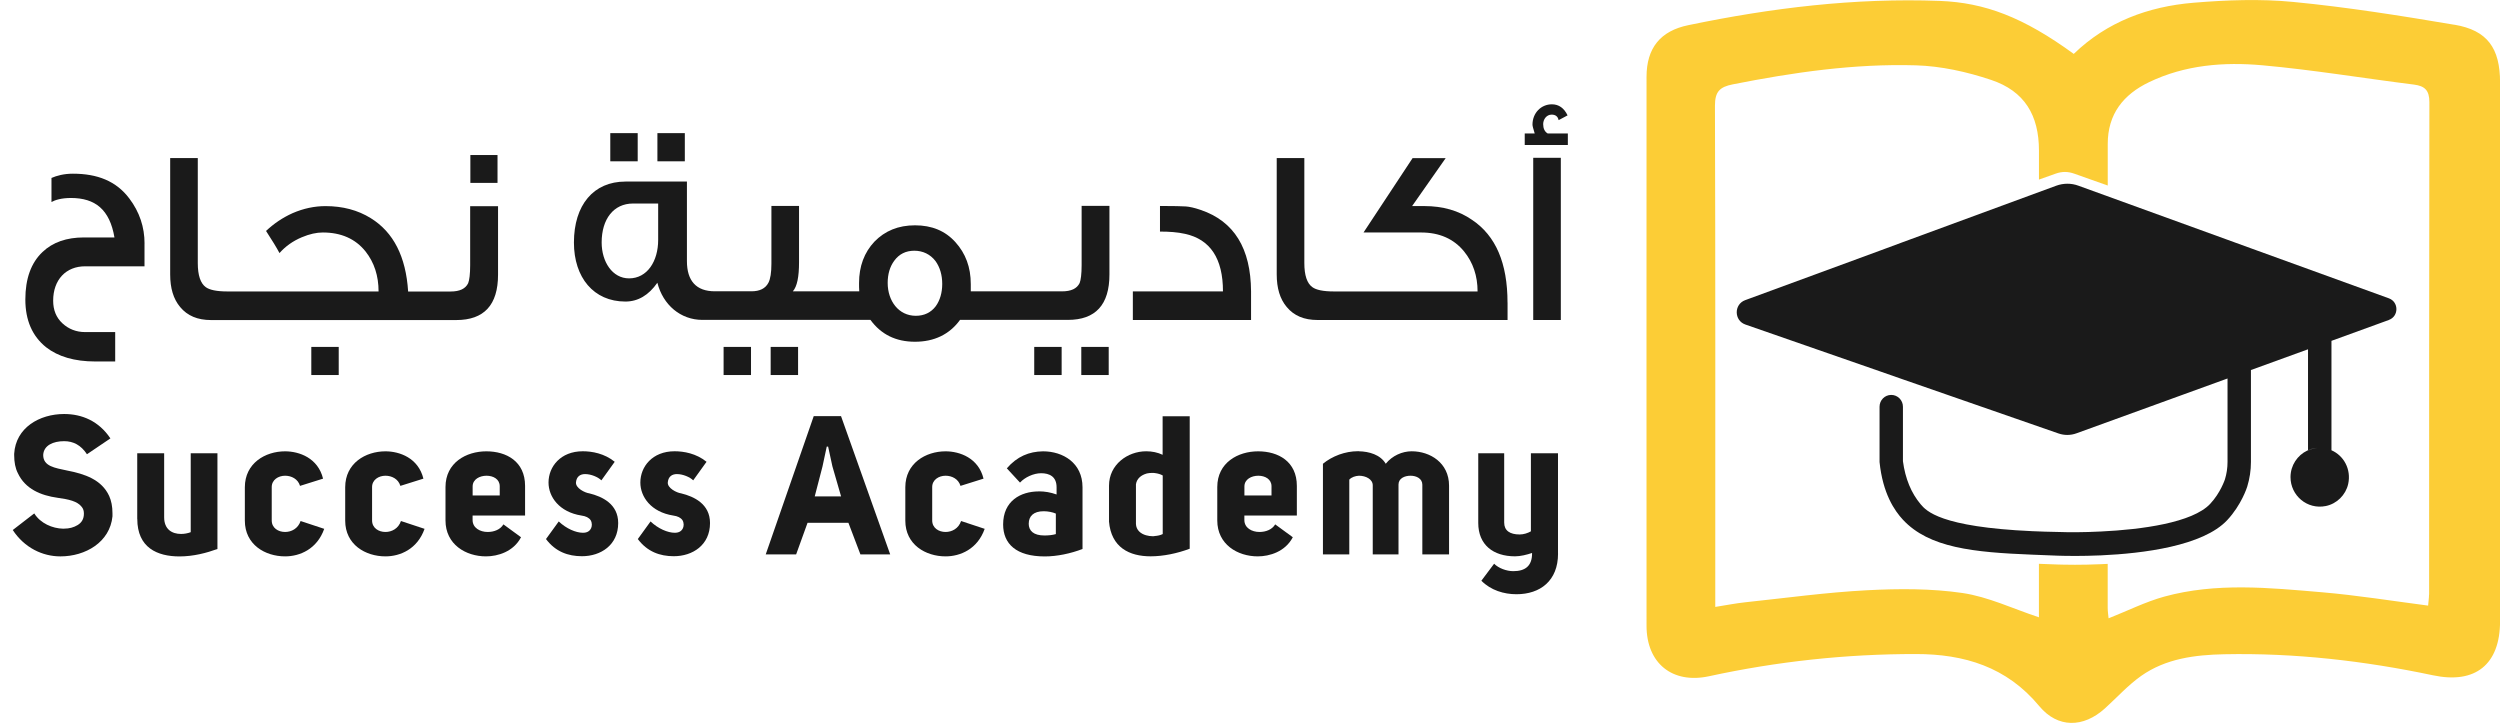 <svg width="166" height="48" viewBox="0 0 166 48" fill="none" xmlns="http://www.w3.org/2000/svg">
<g clip-path="url(#clip0_83_8717)">
<path d="M153.252 29.897V29.915C153.434 29.826 153.633 29.766 153.843 29.742C153.633 29.756 153.437 29.812 153.252 29.897Z" fill="#1A1A1A"/>
<path d="M162.977 1.645C159.425 1.045 155.859 0.476 152.283 0.13C150.088 -0.085 147.842 -0 145.637 0.183C142.652 0.434 139.902 1.444 137.697 3.579C134.358 1.147 131.793 0.173 128.791 0.06C123.157 -0.152 117.613 0.526 112.109 1.67C110.247 2.051 109.33 3.191 109.33 5.104C109.33 17.252 109.323 29.403 109.33 41.55C109.33 44.042 111.045 45.426 113.47 44.904C117.998 43.919 122.579 43.425 127.212 43.428C130.421 43.428 133.242 44.275 135.405 46.884C136.633 48.36 138.334 48.335 139.769 47.036C140.563 46.316 141.298 45.5 142.169 44.883C143.814 43.721 145.763 43.481 147.702 43.442C152.37 43.347 156.986 43.877 161.553 44.84C164.359 45.437 166.004 44.124 166.004 41.25V5.475C166.004 3.198 165.164 2.012 162.977 1.641V1.645ZM161.287 39.481C161.287 39.7 161.252 39.919 161.227 40.212C158.813 39.898 156.503 39.524 154.176 39.326C150.68 39.029 147.159 38.666 143.705 39.616C142.467 39.958 141.298 40.547 140.01 41.056C139.996 40.876 139.951 40.618 139.951 40.357V37.441C139.8 37.452 139.653 37.455 139.51 37.462C138.855 37.49 138.264 37.501 137.784 37.501C137.214 37.501 136.804 37.487 136.633 37.483C136.206 37.469 135.786 37.452 135.384 37.437V40.989C133.648 40.413 132.021 39.63 130.313 39.376C128.234 39.072 126.086 39.083 123.982 39.192C121.27 39.333 118.572 39.707 115.871 39.993C115.251 40.06 114.646 40.18 113.894 40.3V39.157C113.894 28.446 113.908 17.728 113.873 7.018C113.873 6.086 114.187 5.772 115.066 5.599C119.08 4.804 123.125 4.218 127.216 4.338C128.892 4.388 130.61 4.769 132.21 5.306C134.435 6.051 135.387 7.653 135.387 10.004V11.925C135.755 11.794 136.119 11.664 136.486 11.533C136.92 11.378 137.308 11.381 137.735 11.533C138.474 11.794 139.212 12.055 139.954 12.32V9.574C139.947 7.561 141.004 6.269 142.701 5.454C145.088 4.307 147.663 4.105 150.225 4.335C153.588 4.638 156.926 5.196 160.282 5.616C161.007 5.708 161.311 5.998 161.311 6.781C161.29 17.686 161.297 28.587 161.294 39.489L161.287 39.481Z" fill="#FCCD36"/>
<path d="M158.627 21.244L154.809 22.632V29.897C155.621 30.25 156.136 31.157 155.919 32.139C155.754 32.869 155.163 33.452 154.435 33.6C153.186 33.854 152.09 32.894 152.09 31.683C152.09 30.9 152.549 30.225 153.21 29.915C153.224 29.908 153.238 29.901 153.252 29.897V29.915C153.434 29.826 153.634 29.766 153.844 29.742C153.634 29.756 153.438 29.812 153.252 29.897V23.193L149.462 24.57V30.677C149.462 31.231 149.378 31.782 149.217 32.308C149.203 32.358 148.832 33.526 147.888 34.536C146.278 36.258 142.299 36.749 139.51 36.876C138.855 36.904 138.264 36.915 137.785 36.915C137.214 36.915 136.805 36.901 136.633 36.897C136.052 36.876 135.485 36.855 134.943 36.83C131.034 36.675 128.091 36.378 126.352 34.507C125.802 33.914 125.015 32.778 124.802 30.677V27.006C124.802 26.79 124.889 26.593 125.029 26.451C125.169 26.31 125.365 26.222 125.578 26.222C126.009 26.222 126.355 26.575 126.355 27.006V30.624C126.509 31.779 126.905 32.742 127.535 33.487C127.899 33.914 128.808 34.995 134.943 35.27C135.478 35.295 136.049 35.312 136.668 35.323H136.682C137.347 35.348 138.365 35.351 139.51 35.291C142.201 35.164 145.585 34.709 146.757 33.455C147.447 32.718 147.73 31.842 147.734 31.835C147.849 31.464 147.908 31.073 147.908 30.674V25.131L137.872 28.774C137.491 28.912 137.074 28.916 136.686 28.782L126.355 25.191C125.837 25.008 125.32 24.831 124.802 24.648L115.892 21.548C115.136 21.283 115.126 20.21 115.878 19.931L124.802 16.652L126.355 16.076L136.535 12.331C137.011 12.158 137.533 12.154 138.009 12.331L147.905 15.921L149.459 16.486L158.62 19.808C159.289 20.048 159.289 21.004 158.62 21.244H158.627Z" fill="#1A1A1A"/>
<path d="M153.843 29.742C153.633 29.766 153.434 29.826 153.252 29.915V29.897C153.437 29.816 153.633 29.759 153.843 29.742Z" fill="#1A1A1A"/>
<path d="M153.843 29.742C153.633 29.766 153.434 29.826 153.252 29.915V29.897C153.437 29.816 153.633 29.759 153.843 29.742Z" fill="#1A1A1A"/>
<path d="M9.595 16.165V17.683H5.647C4.391 17.683 3.53 18.565 3.53 19.967C3.53 20.585 3.73 21.082 4.143 21.467C4.556 21.852 5.07 22.05 5.647 22.05H7.649V24.002H6.326C4.955 24.002 3.863 23.684 3.054 23.052C2.145 22.318 1.683 21.27 1.683 19.886C1.683 18.502 2.064 17.45 2.823 16.733C3.502 16.084 4.426 15.766 5.567 15.766H7.6C7.285 13.916 6.326 13.146 4.706 13.146C4.08 13.146 3.649 13.281 3.418 13.415V11.816C3.765 11.664 4.244 11.533 4.839 11.533C6.459 11.533 7.716 12.017 8.591 13.185C9.269 14.085 9.598 15.085 9.598 16.172L9.595 16.165Z" fill="#1A1A1A"/>
<path d="M20.671 23.035V24.902H22.491V23.035H20.671Z" fill="#1A1A1A"/>
<path d="M31.232 10.294V12.144H33.035V10.294H31.232Z" fill="#1A1A1A"/>
<path d="M33.07 13.679V18.233C33.07 20.253 32.143 21.252 30.291 21.252H14.012C13.12 21.252 12.444 20.969 11.961 20.387C11.513 19.85 11.3 19.137 11.3 18.219V10.495H13.133V17.467C13.133 18.286 13.316 18.816 13.662 19.066C13.91 19.25 14.39 19.352 15.083 19.352H25.137C25.137 18.322 24.853 17.436 24.276 16.701C23.597 15.85 22.642 15.437 21.434 15.437C21.021 15.437 20.559 15.536 20.045 15.752C19.45 16.002 18.953 16.355 18.558 16.804C18.376 16.458 18.078 15.97 17.665 15.335C18.176 14.855 18.754 14.456 19.433 14.152C20.157 13.838 20.888 13.686 21.613 13.686C22.753 13.686 23.761 13.951 24.622 14.488C26.127 15.42 26.953 17.037 27.1 19.356H29.913C30.526 19.356 30.904 19.176 31.086 18.805C31.166 18.604 31.219 18.205 31.219 17.608V13.69H33.07V13.679Z" fill="#1A1A1A"/>
<path d="M43.652 8.84V10.711H45.472V8.84H43.652ZM40.523 8.84V10.711H42.343V8.84H40.523Z" fill="#1A1A1A"/>
<path d="M48.047 23.035V24.902H49.867V23.035H48.047ZM51.172 23.035V24.902H52.992V23.035H51.172Z" fill="#1A1A1A"/>
<path d="M71.798 23.035V24.902H73.618V23.035H71.798ZM68.673 23.035V24.902H70.493V23.035H68.673Z" fill="#1A1A1A"/>
<path d="M71.82 13.68V17.598C71.82 18.198 71.767 18.597 71.687 18.795C71.505 19.166 71.123 19.346 70.514 19.346H64.46V18.862C64.46 17.746 64.117 16.828 63.438 16.077C62.76 15.325 61.867 14.961 60.758 14.961C59.648 14.961 58.76 15.328 58.063 16.045C57.388 16.761 57.041 17.679 57.041 18.795C57.041 18.978 57.041 19.166 57.055 19.346H52.643C52.926 19.028 53.056 18.396 53.056 17.411V13.676H51.222V17.51C51.222 18.096 51.155 18.526 51.022 18.777C50.819 19.162 50.441 19.342 49.895 19.342H47.463C46.225 19.342 45.612 18.643 45.612 17.34V12.056H41.528C39.415 12.056 38.109 13.605 38.109 16.105C38.109 18.424 39.415 20.023 41.528 20.023C42.358 20.023 43.068 19.607 43.649 18.774C44.027 20.256 45.199 21.241 46.641 21.241H57.797C58.508 22.209 59.484 22.692 60.754 22.692C62.025 22.692 63.039 22.212 63.746 21.241H70.906C72.74 21.241 73.667 20.242 73.667 18.223V13.669H71.816L71.82 13.68ZM43.702 15.932C43.702 17.347 42.977 18.484 41.77 18.484C40.66 18.484 39.95 17.383 39.95 16.098C39.95 14.548 40.741 13.514 42.032 13.514H43.702V15.932ZM62.133 20.334C61.818 20.75 61.37 20.969 60.81 20.969C59.669 20.969 58.942 19.981 58.942 18.784C58.942 18.198 59.092 17.7 59.376 17.316C59.705 16.864 60.153 16.648 60.712 16.648C61.272 16.648 61.769 16.881 62.116 17.333C62.413 17.746 62.564 18.265 62.564 18.851C62.564 19.437 62.413 19.949 62.133 20.334Z" fill="#1A1A1A"/>
<path d="M83.073 21.248H75.221V19.349H81.205C81.205 17.164 80.361 15.896 78.692 15.529C78.178 15.413 77.618 15.377 77.023 15.377V13.676C77.933 13.676 78.51 13.693 78.741 13.708C78.972 13.725 79.305 13.792 79.731 13.941C81.947 14.693 83.052 16.493 83.07 19.345V21.244L83.073 21.248Z" fill="#1A1A1A"/>
<path d="M100.102 20.083V21.248H87.487C86.594 21.248 85.919 20.966 85.436 20.383C84.988 19.847 84.774 19.134 84.774 18.216V10.495H86.608V17.467C86.608 18.286 86.79 18.816 87.14 19.066C87.385 19.25 87.864 19.352 88.557 19.352H98.111C98.111 18.322 97.813 17.436 97.219 16.701C96.526 15.85 95.567 15.437 94.359 15.437H90.538L93.796 10.499H95.994L93.764 13.683H94.576C95.798 13.683 96.858 13.983 97.747 14.601C99.318 15.653 100.099 17.471 100.099 20.09L100.102 20.083Z" fill="#1A1A1A"/>
<path d="M104.101 9.627H101.242V8.861H101.904C101.806 8.543 101.757 8.36 101.757 8.278C101.757 7.495 102.334 6.926 103.044 6.926C103.506 6.926 103.856 7.177 104.087 7.661L103.492 7.978C103.443 7.728 103.279 7.611 103.03 7.611C102.684 7.611 102.467 7.929 102.467 8.243C102.467 8.525 102.565 8.744 102.764 8.861H104.105V9.627H104.101ZM103.639 21.248H101.806V10.478H103.639V21.252V21.248Z" fill="#1A1A1A"/>
<path d="M4.262 35.101C4.598 35.101 4.892 35.023 5.148 34.868C5.431 34.698 5.571 34.451 5.571 34.102C5.571 33.932 5.532 33.791 5.441 33.675C5.144 33.272 4.556 33.156 3.821 33.053C2.715 32.898 1.676 32.471 1.186 31.419C1.018 31.094 0.941 30.692 0.941 30.212V30.134C1.043 28.397 2.624 27.49 4.259 27.49C5.441 27.49 6.561 27.956 7.331 29.11L5.774 30.162C5.375 29.551 4.861 29.294 4.259 29.294C3.538 29.294 2.908 29.566 2.869 30.201V30.215C2.869 30.967 3.653 31.069 4.437 31.239C5.644 31.472 6.75 31.849 7.251 32.937C7.391 33.248 7.468 33.625 7.468 34.077V34.285C7.3 35.998 5.679 36.944 4.01 36.944C2.827 36.944 1.62 36.372 0.847 35.193L2.274 34.091C2.687 34.751 3.482 35.09 4.189 35.104H4.252L4.262 35.101Z" fill="#1A1A1A"/>
<path d="M9.112 34.455V30.099H10.9V34.352C10.9 35.143 11.415 35.454 12.02 35.454C12.237 35.454 12.458 35.415 12.664 35.337V30.099H14.438V36.453C13.718 36.714 12.843 36.947 11.919 36.947C10.442 36.947 9.116 36.365 9.116 34.458L9.112 34.455Z" fill="#1A1A1A"/>
<path d="M16.258 34.571V32.354C16.258 30.759 17.609 29.968 18.931 29.968C19.869 29.968 21.115 30.409 21.451 31.782L19.922 32.262C19.782 31.796 19.344 31.588 18.931 31.588C18.48 31.588 18.043 31.86 18.043 32.34V34.557C18.043 35.062 18.48 35.323 18.931 35.323C19.344 35.323 19.792 35.101 19.96 34.596L21.528 35.115C21.052 36.463 19.908 36.943 18.931 36.943C17.609 36.943 16.258 36.167 16.258 34.571Z" fill="#1A1A1A"/>
<path d="M22.921 34.571V32.354C22.921 30.759 24.272 29.968 25.595 29.968C26.532 29.968 27.778 30.409 28.114 31.782L26.585 32.262C26.445 31.796 26.007 31.588 25.595 31.588C25.143 31.588 24.706 31.86 24.706 32.34V34.557C24.706 35.062 25.143 35.323 25.595 35.323C26.007 35.323 26.455 35.101 26.623 34.596L28.191 35.115C27.715 36.463 26.571 36.943 25.595 36.943C24.272 36.943 22.921 36.167 22.921 34.571Z" fill="#1A1A1A"/>
<path d="M29.581 34.557V32.34C29.581 30.72 30.956 29.968 32.293 29.968C33.63 29.968 34.865 30.642 34.865 32.262V34.232H31.38V34.532C31.38 35.051 31.87 35.323 32.384 35.323C32.797 35.323 33.221 35.168 33.427 34.818L34.596 35.673C34.095 36.633 33.053 36.943 32.269 36.943C30.932 36.943 29.581 36.153 29.581 34.557ZM33.182 32.287C33.182 31.821 32.759 31.588 32.307 31.588C31.856 31.588 31.383 31.821 31.383 32.301V32.898H33.182V32.287Z" fill="#1A1A1A"/>
<path d="M39.246 35.087C39.284 34.995 39.298 34.917 39.298 34.829C39.298 34.741 39.274 34.635 39.221 34.543C39.106 34.374 38.9 34.271 38.605 34.232C37.129 33.999 36.422 32.986 36.422 32.04C36.422 30.988 37.22 29.964 38.697 29.964C39.302 29.964 40.135 30.106 40.817 30.663L39.932 31.895C39.711 31.677 39.249 31.479 38.85 31.479C38.553 31.479 38.284 31.62 38.245 32.023C38.207 32.411 38.837 32.721 39.134 32.76C39.981 32.968 41.048 33.459 41.048 34.73C41.048 36.195 39.89 36.933 38.644 36.933C37.72 36.933 36.884 36.633 36.254 35.793L37.101 34.624C37.601 35.104 38.245 35.376 38.707 35.376C38.977 35.376 39.155 35.274 39.246 35.076V35.087Z" fill="#1A1A1A"/>
<path d="M45.343 35.087C45.381 34.995 45.395 34.917 45.395 34.829C45.395 34.741 45.371 34.635 45.318 34.543C45.203 34.374 44.996 34.271 44.702 34.232C43.225 33.999 42.519 32.986 42.519 32.04C42.519 30.988 43.316 29.964 44.793 29.964C45.399 29.964 46.231 30.106 46.914 30.663L46.029 31.895C45.808 31.677 45.346 31.479 44.947 31.479C44.65 31.479 44.38 31.62 44.342 32.023C44.303 32.411 44.933 32.721 45.231 32.76C46.078 32.968 47.145 33.459 47.145 34.73C47.145 36.195 45.986 36.933 44.741 36.933C43.817 36.933 42.98 36.633 42.351 35.793L43.197 34.624C43.698 35.104 44.342 35.376 44.804 35.376C45.073 35.376 45.252 35.274 45.343 35.076V35.087Z" fill="#1A1A1A"/>
<path d="M59.113 36.813H57.132L56.334 34.712H53.622L52.863 36.813H50.844L54.032 27.631H55.844L59.109 36.813H59.113ZM54.098 32.961H55.848L55.271 30.963L54.987 29.654H54.896L54.613 30.977L54.098 32.961Z" fill="#1A1A1A"/>
<path d="M60.113 34.571V32.354C60.113 30.759 61.464 29.968 62.787 29.968C63.725 29.968 64.971 30.409 65.306 31.782L63.777 32.262C63.637 31.796 63.2 31.588 62.787 31.588C62.335 31.588 61.898 31.86 61.898 32.34V34.557C61.898 35.062 62.335 35.323 62.787 35.323C63.2 35.323 63.648 35.101 63.816 34.596L65.383 35.115C64.907 36.463 63.763 36.943 62.787 36.943C61.464 36.943 60.113 36.167 60.113 34.571Z" fill="#1A1A1A"/>
<path d="M68.974 32.626C69.373 32.626 69.758 32.69 70.157 32.834V32.354C70.157 31.641 69.681 31.422 69.128 31.422C68.628 31.422 68.047 31.694 67.728 32.044L66.853 31.097C67.536 30.307 68.33 29.982 69.257 29.968C70.58 29.968 71.879 30.734 71.879 32.354V36.453C71.095 36.753 70.195 36.947 69.373 36.947C67.483 36.947 66.608 36.117 66.608 34.822C66.608 33.265 67.767 32.63 68.974 32.63V32.626ZM68.306 34.765C68.306 35.245 68.628 35.556 69.349 35.556C69.618 35.556 69.877 35.531 70.108 35.464V34.102C69.901 34.01 69.593 33.946 69.299 33.946C68.617 33.946 68.309 34.285 68.309 34.765H68.306Z" fill="#1A1A1A"/>
<path d="M73.639 34.621V32.248C73.639 30.847 74.874 29.965 76.106 29.965C76.505 29.965 76.866 30.042 77.198 30.198V27.642H78.997V36.435C78.174 36.746 77.237 36.94 76.4 36.94C75.001 36.94 73.779 36.358 73.636 34.617L73.639 34.621ZM76.134 31.444C75.774 31.546 75.48 31.779 75.427 32.157V34.79C75.442 35.193 75.735 35.44 76.096 35.542C76.236 35.581 76.393 35.606 76.547 35.606C76.586 35.606 76.638 35.606 76.677 35.592C76.869 35.578 77.051 35.539 77.205 35.461V31.571C77.065 31.493 76.897 31.44 76.705 31.415C76.642 31.401 76.565 31.401 76.498 31.401C76.383 31.401 76.253 31.415 76.138 31.44L76.134 31.444Z" fill="#1A1A1A"/>
<path d="M80.827 34.557V32.34C80.827 30.72 82.202 29.968 83.539 29.968C84.876 29.968 86.111 30.642 86.111 32.262V34.232H82.626V34.532C82.626 35.051 83.116 35.323 83.63 35.323C84.043 35.323 84.467 35.168 84.673 34.818L85.842 35.673C85.341 36.633 84.299 36.943 83.515 36.943C82.178 36.943 80.827 36.153 80.827 34.557ZM84.428 32.287C84.428 31.821 84.005 31.588 83.553 31.588C83.102 31.588 82.629 31.821 82.629 32.301V32.898H84.428V32.287Z" fill="#1A1A1A"/>
<path d="M90.226 29.965C90.908 29.979 91.654 30.187 92.014 30.794C92.438 30.261 93.106 29.965 93.736 29.965C94.957 29.965 96.217 30.73 96.217 32.248V36.813H94.443V32.185C94.443 31.782 94.058 31.588 93.659 31.588C93.26 31.588 92.861 31.768 92.861 32.171V36.813H91.15V32.224C91.15 31.821 90.688 31.588 90.236 31.588C89.991 31.602 89.746 31.68 89.593 31.846V36.813H87.843V30.794C88.14 30.547 88.497 30.342 88.924 30.183C89.323 30.042 89.733 29.961 90.159 29.961H90.222L90.226 29.965Z" fill="#1A1A1A"/>
<path d="M103.454 36.76C103.454 38.564 102.272 39.457 100.69 39.457C99.868 39.457 98.993 39.199 98.363 38.56L99.21 37.431C99.504 37.73 100.032 37.925 100.483 37.925C101.253 37.925 101.743 37.6 101.729 36.717C101.383 36.834 100.959 36.94 100.599 36.94C99.147 36.94 98.156 36.174 98.156 34.723V30.095H99.878V34.698C99.878 35.231 100.252 35.489 100.907 35.489C101.176 35.489 101.446 35.397 101.652 35.281V30.095H103.451V36.76H103.454Z" fill="#1A1A1A"/>
</g>
<defs>
<clipPath id="clip0_83_8717">
<rect width="165.143" height="48" fill="white" transform="translate(0.857)"/>
</clipPath>
</defs>
</svg>
